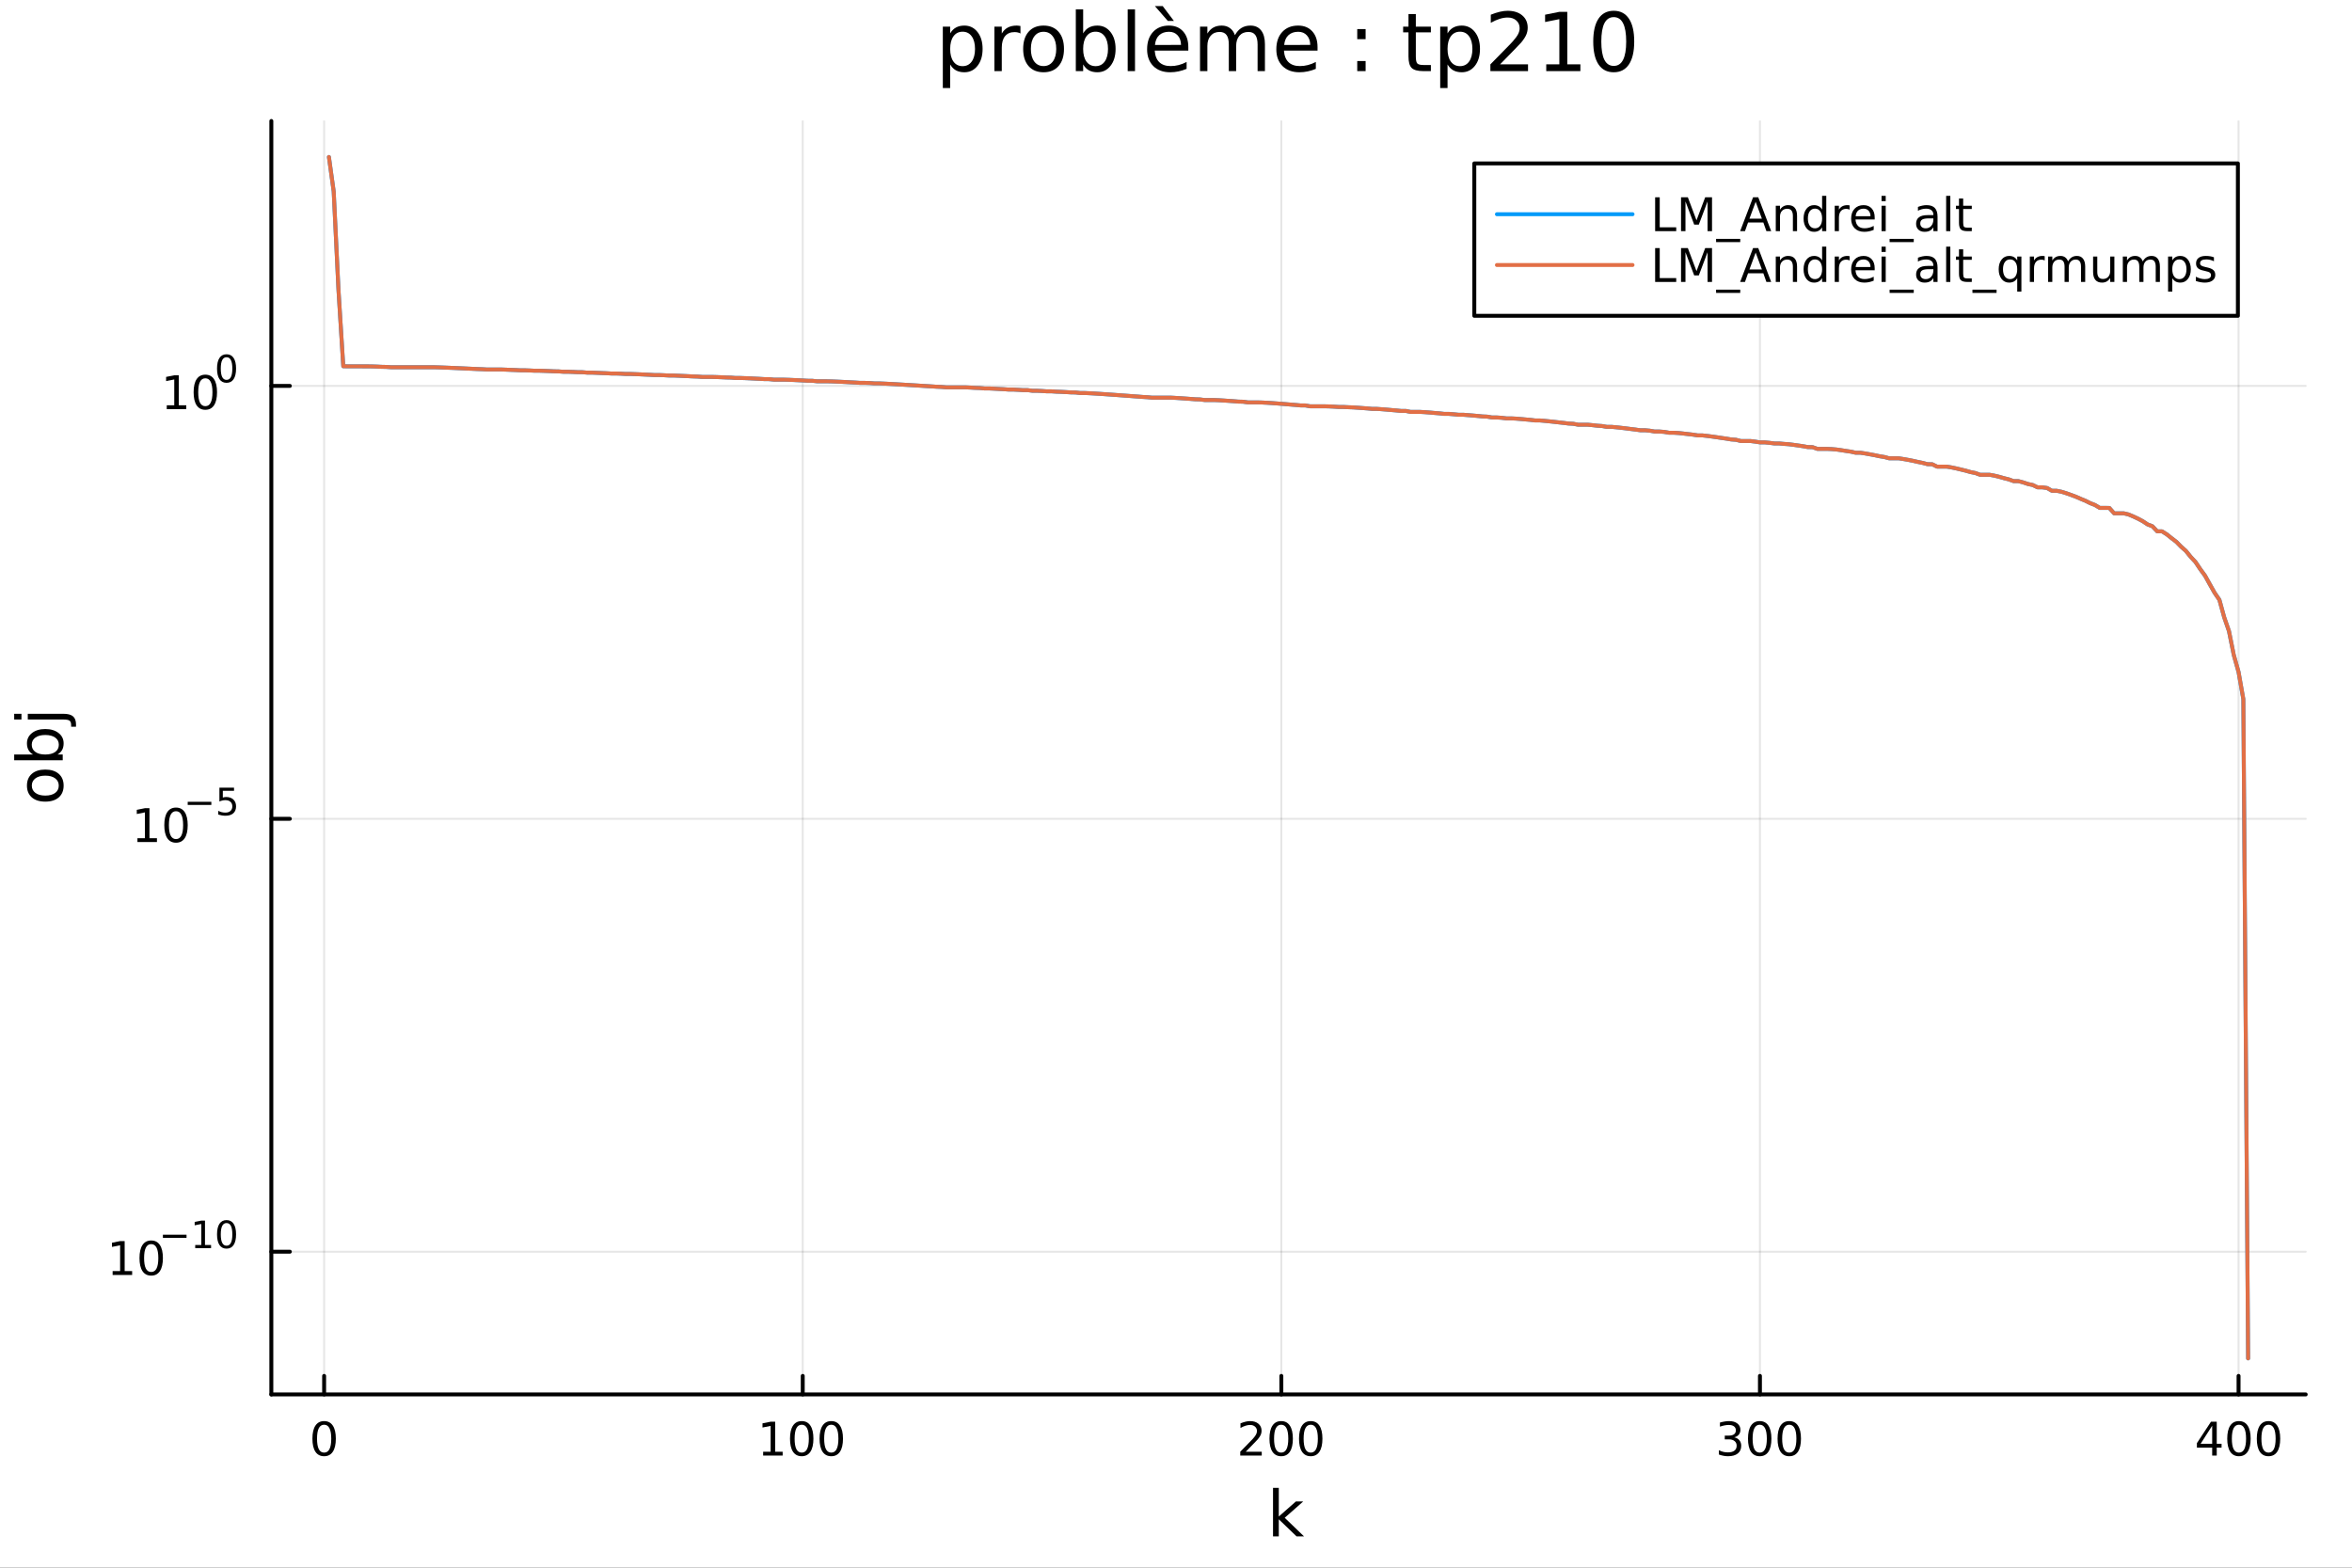 <?xml version="1.0" encoding="utf-8"?>
<svg xmlns="http://www.w3.org/2000/svg" xmlns:xlink="http://www.w3.org/1999/xlink" width="600" height="400" viewBox="0 0 2400 1600">
<rect x="0" y="0" width="2400" height="1600" fill="#333333" stroke="none"/>
<defs>
  <clipPath id="clip010">
    <rect x="0" y="0" width="2400" height="1600"/>
  </clipPath>
</defs>
<path clip-path="url(#clip010)" d="M0 1600 L2400 1600 L2400 0 L0 0  Z" fill="#ffffff" fill-rule="evenodd" fill-opacity="1"/>
<defs>
  <clipPath id="clip011">
    <rect x="480" y="0" width="1681" height="1600"/>
  </clipPath>
</defs>
<path clip-path="url(#clip010)" d="M276.876 1423.18 L2352.76 1423.18 L2352.76 123.472 L276.876 123.472  Z" fill="#ffffff" fill-rule="evenodd" fill-opacity="1"/>
<defs>
  <clipPath id="clip012">
    <rect x="276" y="123" width="2077" height="1301"/>
  </clipPath>
</defs>
<polyline clip-path="url(#clip012)" style="stroke:#000000; stroke-linecap:round; stroke-linejoin:round; stroke-width:2; stroke-opacity:0.1; fill:none" points="330.743,1423.18 330.743,123.472 "/>
<polyline clip-path="url(#clip012)" style="stroke:#000000; stroke-linecap:round; stroke-linejoin:round; stroke-width:2; stroke-opacity:0.1; fill:none" points="819.117,1423.18 819.117,123.472 "/>
<polyline clip-path="url(#clip012)" style="stroke:#000000; stroke-linecap:round; stroke-linejoin:round; stroke-width:2; stroke-opacity:0.1; fill:none" points="1307.49,1423.18 1307.49,123.472 "/>
<polyline clip-path="url(#clip012)" style="stroke:#000000; stroke-linecap:round; stroke-linejoin:round; stroke-width:2; stroke-opacity:0.1; fill:none" points="1795.86,1423.18 1795.86,123.472 "/>
<polyline clip-path="url(#clip012)" style="stroke:#000000; stroke-linecap:round; stroke-linejoin:round; stroke-width:2; stroke-opacity:0.1; fill:none" points="2284.24,1423.18 2284.24,123.472 "/>
<polyline clip-path="url(#clip010)" style="stroke:#000000; stroke-linecap:round; stroke-linejoin:round; stroke-width:4; stroke-opacity:1; fill:none" points="276.876,1423.18 2352.76,1423.18 "/>
<polyline clip-path="url(#clip010)" style="stroke:#000000; stroke-linecap:round; stroke-linejoin:round; stroke-width:4; stroke-opacity:1; fill:none" points="330.743,1423.18 330.743,1404.28 "/>
<polyline clip-path="url(#clip010)" style="stroke:#000000; stroke-linecap:round; stroke-linejoin:round; stroke-width:4; stroke-opacity:1; fill:none" points="819.117,1423.18 819.117,1404.28 "/>
<polyline clip-path="url(#clip010)" style="stroke:#000000; stroke-linecap:round; stroke-linejoin:round; stroke-width:4; stroke-opacity:1; fill:none" points="1307.49,1423.18 1307.49,1404.28 "/>
<polyline clip-path="url(#clip010)" style="stroke:#000000; stroke-linecap:round; stroke-linejoin:round; stroke-width:4; stroke-opacity:1; fill:none" points="1795.86,1423.18 1795.86,1404.28 "/>
<polyline clip-path="url(#clip010)" style="stroke:#000000; stroke-linecap:round; stroke-linejoin:round; stroke-width:4; stroke-opacity:1; fill:none" points="2284.24,1423.18 2284.24,1404.28 "/>
<path clip-path="url(#clip010)" d="M330.743 1454.1 Q327.132 1454.1 325.303 1457.66 Q323.498 1461.2 323.498 1468.33 Q323.498 1475.44 325.303 1479.01 Q327.132 1482.55 330.743 1482.55 Q334.377 1482.55 336.183 1479.01 Q338.012 1475.44 338.012 1468.33 Q338.012 1461.2 336.183 1457.66 Q334.377 1454.1 330.743 1454.1 M330.743 1450.39 Q336.553 1450.39 339.609 1455 Q342.687 1459.58 342.687 1468.33 Q342.687 1477.06 339.609 1481.67 Q336.553 1486.25 330.743 1486.25 Q324.933 1486.25 321.854 1481.67 Q318.799 1477.06 318.799 1468.33 Q318.799 1459.58 321.854 1455 Q324.933 1450.39 330.743 1450.39 Z" fill="#000000" fill-rule="nonzero" fill-opacity="1" /><path clip-path="url(#clip010)" d="M778.723 1481.64 L786.362 1481.64 L786.362 1455.28 L778.052 1456.95 L778.052 1452.69 L786.316 1451.02 L790.992 1451.02 L790.992 1481.64 L798.631 1481.64 L798.631 1485.58 L778.723 1485.58 L778.723 1481.64 Z" fill="#000000" fill-rule="nonzero" fill-opacity="1" /><path clip-path="url(#clip010)" d="M818.075 1454.1 Q814.464 1454.1 812.635 1457.66 Q810.83 1461.2 810.83 1468.33 Q810.83 1475.44 812.635 1479.01 Q814.464 1482.55 818.075 1482.55 Q821.709 1482.55 823.515 1479.01 Q825.343 1475.44 825.343 1468.33 Q825.343 1461.2 823.515 1457.66 Q821.709 1454.1 818.075 1454.1 M818.075 1450.39 Q823.885 1450.39 826.941 1455 Q830.019 1459.58 830.019 1468.33 Q830.019 1477.06 826.941 1481.67 Q823.885 1486.25 818.075 1486.25 Q812.265 1486.25 809.186 1481.67 Q806.131 1477.06 806.131 1468.33 Q806.131 1459.58 809.186 1455 Q812.265 1450.39 818.075 1450.39 Z" fill="#000000" fill-rule="nonzero" fill-opacity="1" /><path clip-path="url(#clip010)" d="M848.237 1454.1 Q844.626 1454.1 842.797 1457.66 Q840.991 1461.2 840.991 1468.33 Q840.991 1475.44 842.797 1479.01 Q844.626 1482.55 848.237 1482.55 Q851.871 1482.55 853.677 1479.01 Q855.505 1475.44 855.505 1468.33 Q855.505 1461.2 853.677 1457.66 Q851.871 1454.1 848.237 1454.1 M848.237 1450.39 Q854.047 1450.39 857.103 1455 Q860.181 1459.58 860.181 1468.33 Q860.181 1477.06 857.103 1481.67 Q854.047 1486.25 848.237 1486.25 Q842.427 1486.25 839.348 1481.67 Q836.292 1477.06 836.292 1468.33 Q836.292 1459.58 839.348 1455 Q842.427 1450.39 848.237 1450.39 Z" fill="#000000" fill-rule="nonzero" fill-opacity="1" /><path clip-path="url(#clip010)" d="M1271.18 1481.64 L1287.5 1481.64 L1287.5 1485.58 L1265.56 1485.58 L1265.56 1481.64 Q1268.22 1478.89 1272.8 1474.26 Q1277.41 1469.61 1278.59 1468.27 Q1280.84 1465.74 1281.71 1464.01 Q1282.62 1462.25 1282.62 1460.56 Q1282.62 1457.8 1280.67 1456.07 Q1278.75 1454.33 1275.65 1454.33 Q1273.45 1454.33 1271 1455.09 Q1268.57 1455.86 1265.79 1457.41 L1265.79 1452.69 Q1268.61 1451.55 1271.07 1450.97 Q1273.52 1450.39 1275.56 1450.39 Q1280.93 1450.39 1284.12 1453.08 Q1287.32 1455.77 1287.32 1460.26 Q1287.32 1462.39 1286.51 1464.31 Q1285.72 1466.2 1283.61 1468.8 Q1283.03 1469.47 1279.93 1472.69 Q1276.83 1475.88 1271.18 1481.64 Z" fill="#000000" fill-rule="nonzero" fill-opacity="1" /><path clip-path="url(#clip010)" d="M1307.32 1454.1 Q1303.71 1454.1 1301.88 1457.66 Q1300.07 1461.2 1300.07 1468.33 Q1300.07 1475.44 1301.88 1479.01 Q1303.71 1482.55 1307.32 1482.55 Q1310.95 1482.55 1312.76 1479.01 Q1314.58 1475.44 1314.58 1468.33 Q1314.58 1461.2 1312.76 1457.66 Q1310.95 1454.1 1307.32 1454.1 M1307.32 1450.39 Q1313.13 1450.39 1316.18 1455 Q1319.26 1459.58 1319.26 1468.33 Q1319.26 1477.06 1316.18 1481.67 Q1313.13 1486.25 1307.32 1486.25 Q1301.51 1486.25 1298.43 1481.67 Q1295.37 1477.06 1295.37 1468.33 Q1295.37 1459.58 1298.43 1455 Q1301.51 1450.39 1307.32 1450.39 Z" fill="#000000" fill-rule="nonzero" fill-opacity="1" /><path clip-path="url(#clip010)" d="M1337.48 1454.1 Q1333.87 1454.1 1332.04 1457.66 Q1330.23 1461.2 1330.23 1468.33 Q1330.23 1475.44 1332.04 1479.01 Q1333.87 1482.55 1337.48 1482.55 Q1341.11 1482.55 1342.92 1479.01 Q1344.75 1475.44 1344.75 1468.33 Q1344.75 1461.2 1342.92 1457.66 Q1341.11 1454.1 1337.48 1454.1 M1337.48 1450.39 Q1343.29 1450.39 1346.34 1455 Q1349.42 1459.58 1349.42 1468.33 Q1349.42 1477.06 1346.34 1481.67 Q1343.29 1486.25 1337.48 1486.25 Q1331.67 1486.25 1328.59 1481.67 Q1325.53 1477.06 1325.53 1468.33 Q1325.53 1459.58 1328.59 1455 Q1331.67 1450.39 1337.48 1450.39 Z" fill="#000000" fill-rule="nonzero" fill-opacity="1" /><path clip-path="url(#clip010)" d="M1769.63 1466.95 Q1772.98 1467.66 1774.86 1469.93 Q1776.75 1472.2 1776.75 1475.53 Q1776.75 1480.65 1773.24 1483.45 Q1769.72 1486.25 1763.24 1486.25 Q1761.06 1486.25 1758.75 1485.81 Q1756.45 1485.39 1754 1484.54 L1754 1480.02 Q1755.94 1481.16 1758.26 1481.74 Q1760.57 1482.32 1763.1 1482.32 Q1767.5 1482.32 1769.79 1480.58 Q1772.1 1478.84 1772.1 1475.53 Q1772.1 1472.48 1769.95 1470.77 Q1767.82 1469.03 1764 1469.03 L1759.97 1469.03 L1759.97 1465.19 L1764.19 1465.19 Q1767.63 1465.19 1769.46 1463.82 Q1771.29 1462.43 1771.29 1459.84 Q1771.29 1457.18 1769.39 1455.77 Q1767.52 1454.33 1764 1454.33 Q1762.08 1454.33 1759.88 1454.75 Q1757.68 1455.16 1755.04 1456.04 L1755.04 1451.88 Q1757.7 1451.14 1760.02 1450.77 Q1762.36 1450.39 1764.42 1450.39 Q1769.74 1450.39 1772.84 1452.83 Q1775.94 1455.23 1775.94 1459.35 Q1775.94 1462.22 1774.3 1464.21 Q1772.66 1466.18 1769.63 1466.95 Z" fill="#000000" fill-rule="nonzero" fill-opacity="1" /><path clip-path="url(#clip010)" d="M1795.62 1454.1 Q1792.01 1454.1 1790.18 1457.66 Q1788.38 1461.2 1788.38 1468.33 Q1788.38 1475.44 1790.18 1479.01 Q1792.01 1482.55 1795.62 1482.55 Q1799.25 1482.55 1801.06 1479.01 Q1802.89 1475.44 1802.89 1468.33 Q1802.89 1461.2 1801.06 1457.66 Q1799.25 1454.1 1795.62 1454.1 M1795.62 1450.39 Q1801.43 1450.39 1804.49 1455 Q1807.56 1459.58 1807.56 1468.33 Q1807.56 1477.06 1804.49 1481.67 Q1801.43 1486.25 1795.62 1486.25 Q1789.81 1486.25 1786.73 1481.67 Q1783.68 1477.06 1783.68 1468.33 Q1783.68 1459.58 1786.73 1455 Q1789.81 1450.39 1795.62 1450.39 Z" fill="#000000" fill-rule="nonzero" fill-opacity="1" /><path clip-path="url(#clip010)" d="M1825.78 1454.1 Q1822.17 1454.1 1820.34 1457.66 Q1818.54 1461.2 1818.54 1468.33 Q1818.54 1475.44 1820.34 1479.01 Q1822.17 1482.55 1825.78 1482.55 Q1829.42 1482.55 1831.22 1479.01 Q1833.05 1475.44 1833.05 1468.33 Q1833.05 1461.2 1831.22 1457.66 Q1829.42 1454.1 1825.78 1454.1 M1825.78 1450.39 Q1831.59 1450.39 1834.65 1455 Q1837.73 1459.58 1837.73 1468.33 Q1837.73 1477.06 1834.65 1481.67 Q1831.59 1486.25 1825.78 1486.25 Q1819.97 1486.25 1816.89 1481.67 Q1813.84 1477.06 1813.84 1468.33 Q1813.84 1459.58 1816.89 1455 Q1819.97 1450.39 1825.78 1450.39 Z" fill="#000000" fill-rule="nonzero" fill-opacity="1" /><path clip-path="url(#clip010)" d="M2257.33 1455.09 L2245.52 1473.54 L2257.33 1473.54 L2257.33 1455.09 M2256.1 1451.02 L2261.98 1451.02 L2261.98 1473.54 L2266.91 1473.54 L2266.91 1477.43 L2261.98 1477.43 L2261.98 1485.58 L2257.33 1485.58 L2257.33 1477.43 L2241.73 1477.43 L2241.73 1472.92 L2256.1 1451.02 Z" fill="#000000" fill-rule="nonzero" fill-opacity="1" /><path clip-path="url(#clip010)" d="M2284.64 1454.1 Q2281.03 1454.1 2279.2 1457.66 Q2277.4 1461.2 2277.4 1468.33 Q2277.4 1475.44 2279.2 1479.01 Q2281.03 1482.55 2284.64 1482.55 Q2288.28 1482.55 2290.08 1479.01 Q2291.91 1475.44 2291.91 1468.33 Q2291.91 1461.2 2290.08 1457.66 Q2288.28 1454.1 2284.64 1454.1 M2284.64 1450.39 Q2290.45 1450.39 2293.51 1455 Q2296.59 1459.58 2296.59 1468.33 Q2296.59 1477.06 2293.51 1481.67 Q2290.45 1486.25 2284.64 1486.25 Q2278.83 1486.25 2275.75 1481.67 Q2272.7 1477.06 2272.7 1468.33 Q2272.7 1459.58 2275.75 1455 Q2278.83 1450.39 2284.64 1450.39 Z" fill="#000000" fill-rule="nonzero" fill-opacity="1" /><path clip-path="url(#clip010)" d="M2314.8 1454.1 Q2311.19 1454.1 2309.36 1457.66 Q2307.56 1461.2 2307.56 1468.33 Q2307.56 1475.44 2309.36 1479.01 Q2311.19 1482.55 2314.8 1482.55 Q2318.44 1482.55 2320.24 1479.01 Q2322.07 1475.44 2322.07 1468.33 Q2322.07 1461.2 2320.24 1457.66 Q2318.44 1454.1 2314.8 1454.1 M2314.8 1450.39 Q2320.61 1450.39 2323.67 1455 Q2326.75 1459.58 2326.75 1468.33 Q2326.75 1477.06 2323.67 1481.67 Q2320.61 1486.25 2314.8 1486.25 Q2308.99 1486.25 2305.92 1481.67 Q2302.86 1477.06 2302.86 1468.33 Q2302.86 1459.58 2305.92 1455 Q2308.99 1450.39 2314.8 1450.39 Z" fill="#000000" fill-rule="nonzero" fill-opacity="1" /><path clip-path="url(#clip010)" d="M1299 1518.52 L1304.89 1518.52 L1304.89 1547.77 L1322.36 1532.4 L1329.84 1532.4 L1310.93 1549.07 L1330.63 1568.04 L1323 1568.04 L1304.89 1550.63 L1304.89 1568.04 L1299 1568.04 L1299 1518.52 Z" fill="#000000" fill-rule="nonzero" fill-opacity="1" /><polyline clip-path="url(#clip012)" style="stroke:#000000; stroke-linecap:round; stroke-linejoin:round; stroke-width:2; stroke-opacity:0.1; fill:none" points="276.876,1277.52 2352.76,1277.52 "/>
<polyline clip-path="url(#clip012)" style="stroke:#000000; stroke-linecap:round; stroke-linejoin:round; stroke-width:2; stroke-opacity:0.1; fill:none" points="276.876,835.685 2352.76,835.685 "/>
<polyline clip-path="url(#clip012)" style="stroke:#000000; stroke-linecap:round; stroke-linejoin:round; stroke-width:2; stroke-opacity:0.1; fill:none" points="276.876,393.85 2352.76,393.85 "/>
<polyline clip-path="url(#clip010)" style="stroke:#000000; stroke-linecap:round; stroke-linejoin:round; stroke-width:4; stroke-opacity:1; fill:none" points="276.876,1423.18 276.876,123.472 "/>
<polyline clip-path="url(#clip010)" style="stroke:#000000; stroke-linecap:round; stroke-linejoin:round; stroke-width:4; stroke-opacity:1; fill:none" points="276.876,1277.52 295.773,1277.52 "/>
<polyline clip-path="url(#clip010)" style="stroke:#000000; stroke-linecap:round; stroke-linejoin:round; stroke-width:4; stroke-opacity:1; fill:none" points="276.876,835.685 295.773,835.685 "/>
<polyline clip-path="url(#clip010)" style="stroke:#000000; stroke-linecap:round; stroke-linejoin:round; stroke-width:4; stroke-opacity:1; fill:none" points="276.876,393.85 295.773,393.85 "/>
<path clip-path="url(#clip010)" d="M114.931 1297.31 L122.57 1297.31 L122.57 1270.95 L114.26 1272.61 L114.26 1268.35 L122.524 1266.69 L127.2 1266.69 L127.2 1297.31 L134.839 1297.31 L134.839 1301.25 L114.931 1301.25 L114.931 1297.31 Z" fill="#000000" fill-rule="nonzero" fill-opacity="1" /><path clip-path="url(#clip010)" d="M154.283 1269.77 Q150.672 1269.77 148.843 1273.33 Q147.038 1276.87 147.038 1284 Q147.038 1291.11 148.843 1294.67 Q150.672 1298.21 154.283 1298.21 Q157.917 1298.21 159.723 1294.67 Q161.552 1291.11 161.552 1284 Q161.552 1276.87 159.723 1273.33 Q157.917 1269.77 154.283 1269.77 M154.283 1266.06 Q160.093 1266.06 163.149 1270.67 Q166.227 1275.25 166.227 1284 Q166.227 1292.73 163.149 1297.33 Q160.093 1301.92 154.283 1301.92 Q148.473 1301.92 145.394 1297.33 Q142.339 1292.73 142.339 1284 Q142.339 1275.25 145.394 1270.67 Q148.473 1266.06 154.283 1266.06 Z" fill="#000000" fill-rule="nonzero" fill-opacity="1" /><path clip-path="url(#clip010)" d="M166.227 1260.16 L190.339 1260.16 L190.339 1263.36 L166.227 1263.36 L166.227 1260.16 Z" fill="#000000" fill-rule="nonzero" fill-opacity="1" /><path clip-path="url(#clip010)" d="M199.197 1270.64 L205.404 1270.64 L205.404 1249.22 L198.652 1250.57 L198.652 1247.11 L205.366 1245.76 L209.166 1245.76 L209.166 1270.64 L215.372 1270.64 L215.372 1273.84 L199.197 1273.84 L199.197 1270.64 Z" fill="#000000" fill-rule="nonzero" fill-opacity="1" /><path clip-path="url(#clip010)" d="M231.171 1248.26 Q228.237 1248.26 226.751 1251.15 Q225.284 1254.03 225.284 1259.82 Q225.284 1265.6 226.751 1268.5 Q228.237 1271.37 231.171 1271.37 Q234.124 1271.37 235.591 1268.5 Q237.076 1265.6 237.076 1259.82 Q237.076 1254.03 235.591 1251.15 Q234.124 1248.26 231.171 1248.26 M231.171 1245.25 Q235.891 1245.25 238.374 1248.99 Q240.876 1252.72 240.876 1259.82 Q240.876 1266.92 238.374 1270.66 Q235.891 1274.38 231.171 1274.38 Q226.45 1274.38 223.949 1270.66 Q221.466 1266.92 221.466 1259.82 Q221.466 1252.72 223.949 1248.99 Q226.45 1245.25 231.171 1245.25 Z" fill="#000000" fill-rule="nonzero" fill-opacity="1" /><path clip-path="url(#clip010)" d="M140.247 855.477 L147.886 855.477 L147.886 829.112 L139.575 830.778 L139.575 826.519 L147.839 824.853 L152.515 824.853 L152.515 855.477 L160.154 855.477 L160.154 859.413 L140.247 859.413 L140.247 855.477 Z" fill="#000000" fill-rule="nonzero" fill-opacity="1" /><path clip-path="url(#clip010)" d="M179.598 827.931 Q175.987 827.931 174.159 831.496 Q172.353 835.038 172.353 842.167 Q172.353 849.274 174.159 852.838 Q175.987 856.38 179.598 856.38 Q183.233 856.38 185.038 852.838 Q186.867 849.274 186.867 842.167 Q186.867 835.038 185.038 831.496 Q183.233 827.931 179.598 827.931 M179.598 824.228 Q185.409 824.228 188.464 828.834 Q191.543 833.417 191.543 842.167 Q191.543 850.894 188.464 855.501 Q185.409 860.084 179.598 860.084 Q173.788 860.084 170.71 855.501 Q167.654 850.894 167.654 842.167 Q167.654 833.417 170.71 828.834 Q173.788 824.228 179.598 824.228 Z" fill="#000000" fill-rule="nonzero" fill-opacity="1" /><path clip-path="url(#clip010)" d="M191.543 818.329 L215.654 818.329 L215.654 821.526 L191.543 821.526 L191.543 818.329 Z" fill="#000000" fill-rule="nonzero" fill-opacity="1" /><path clip-path="url(#clip010)" d="M223.892 803.922 L238.807 803.922 L238.807 807.119 L227.372 807.119 L227.372 814.003 Q228.199 813.721 229.027 813.589 Q229.854 813.439 230.682 813.439 Q235.384 813.439 238.13 816.016 Q240.876 818.592 240.876 822.993 Q240.876 827.526 238.054 830.046 Q235.233 832.548 230.099 832.548 Q228.331 832.548 226.488 832.247 Q224.663 831.946 222.707 831.344 L222.707 827.526 Q224.4 828.447 226.205 828.899 Q228.011 829.35 230.023 829.35 Q233.277 829.35 235.177 827.639 Q237.076 825.927 237.076 822.993 Q237.076 820.059 235.177 818.348 Q233.277 816.636 230.023 816.636 Q228.5 816.636 226.977 816.975 Q225.472 817.313 223.892 818.028 L223.892 803.922 Z" fill="#000000" fill-rule="nonzero" fill-opacity="1" /><path clip-path="url(#clip010)" d="M170.17 413.643 L177.809 413.643 L177.809 387.277 L169.499 388.944 L169.499 384.685 L177.762 383.018 L182.438 383.018 L182.438 413.643 L190.077 413.643 L190.077 417.578 L170.17 417.578 L170.17 413.643 Z" fill="#000000" fill-rule="nonzero" fill-opacity="1" /><path clip-path="url(#clip010)" d="M209.522 386.097 Q205.91 386.097 204.082 389.662 Q202.276 393.203 202.276 400.333 Q202.276 407.439 204.082 411.004 Q205.91 414.546 209.522 414.546 Q213.156 414.546 214.961 411.004 Q216.79 407.439 216.79 400.333 Q216.79 393.203 214.961 389.662 Q213.156 386.097 209.522 386.097 M209.522 382.393 Q215.332 382.393 218.387 387 Q221.466 391.583 221.466 400.333 Q221.466 409.06 218.387 413.666 Q215.332 418.249 209.522 418.249 Q203.711 418.249 200.633 413.666 Q197.577 409.06 197.577 400.333 Q197.577 391.583 200.633 387 Q203.711 382.393 209.522 382.393 Z" fill="#000000" fill-rule="nonzero" fill-opacity="1" /><path clip-path="url(#clip010)" d="M231.171 364.589 Q228.237 364.589 226.751 367.486 Q225.284 370.363 225.284 376.156 Q225.284 381.93 226.751 384.826 Q228.237 387.704 231.171 387.704 Q234.124 387.704 235.591 384.826 Q237.076 381.93 237.076 376.156 Q237.076 370.363 235.591 367.486 Q234.124 364.589 231.171 364.589 M231.171 361.58 Q235.891 361.58 238.374 365.323 Q240.876 369.047 240.876 376.156 Q240.876 383.246 238.374 386.989 Q235.891 390.713 231.171 390.713 Q226.45 390.713 223.949 386.989 Q221.466 383.246 221.466 376.156 Q221.466 369.047 223.949 365.323 Q226.45 361.58 231.171 361.58 Z" fill="#000000" fill-rule="nonzero" fill-opacity="1" /><path clip-path="url(#clip010)" d="M32.462 801.797 Q32.462 806.507 36.154 809.244 Q39.815 811.982 46.212 811.982 Q52.609 811.982 56.302 809.276 Q59.962 806.539 59.962 801.797 Q59.962 797.118 56.27 794.381 Q52.578 791.643 46.212 791.643 Q39.878 791.643 36.186 794.381 Q32.462 797.118 32.462 801.797 M27.497 801.797 Q27.497 794.158 32.462 789.797 Q37.427 785.437 46.212 785.437 Q54.965 785.437 59.962 789.797 Q64.927 794.158 64.927 801.797 Q64.927 809.467 59.962 813.828 Q54.965 818.156 46.212 818.156 Q37.427 818.156 32.462 813.828 Q27.497 809.467 27.497 801.797 Z" fill="#000000" fill-rule="nonzero" fill-opacity="1" /><path clip-path="url(#clip010)" d="M46.212 750.139 Q39.751 750.139 36.09 752.812 Q32.398 755.454 32.398 760.101 Q32.398 764.748 36.09 767.422 Q39.751 770.064 46.212 770.064 Q52.673 770.064 56.365 767.422 Q60.026 764.748 60.026 760.101 Q60.026 755.454 56.365 752.812 Q52.673 750.139 46.212 750.139 M33.767 770.064 Q30.584 768.218 29.056 765.417 Q27.497 762.584 27.497 758.669 Q27.497 752.176 32.653 748.134 Q37.809 744.06 46.212 744.06 Q54.615 744.06 59.771 748.134 Q64.927 752.176 64.927 758.669 Q64.927 762.584 63.399 765.417 Q61.84 768.218 58.657 770.064 L64.004 770.064 L64.004 775.952 L14.479 775.952 L14.479 770.064 L33.767 770.064 Z" fill="#000000" fill-rule="nonzero" fill-opacity="1" /><path clip-path="url(#clip010)" d="M28.356 734.352 L28.356 728.495 L64.641 728.495 Q71.452 728.495 74.508 731.105 Q77.563 733.684 77.563 739.445 L77.563 741.673 L72.598 741.673 L72.598 740.113 Q72.598 736.771 71.038 735.561 Q69.51 734.352 64.641 734.352 L28.356 734.352 M14.479 734.352 L14.479 728.495 L21.895 728.495 L21.895 734.352 L14.479 734.352 Z" fill="#000000" fill-rule="nonzero" fill-opacity="1" /><path clip-path="url(#clip010)" d="M969.557 65.77 L969.557 89.833 L962.063 89.833 L962.063 27.206 L969.557 27.206 L969.557 34.092 Q971.907 30.041 975.471 28.097 Q979.077 26.112 984.059 26.112 Q992.323 26.112 997.468 32.675 Q1002.65 39.237 1002.65 49.931 Q1002.65 60.626 997.468 67.188 Q992.323 73.751 984.059 73.751 Q979.077 73.751 975.471 71.806 Q971.907 69.821 969.557 65.77 M994.916 49.931 Q994.916 41.708 991.513 37.05 Q988.151 32.35 982.236 32.35 Q976.322 32.35 972.919 37.05 Q969.557 41.708 969.557 49.931 Q969.557 58.155 972.919 62.854 Q976.322 67.512 982.236 67.512 Q988.151 67.512 991.513 62.854 Q994.916 58.155 994.916 49.931 Z" fill="#000000" fill-rule="nonzero" fill-opacity="1" /><path clip-path="url(#clip010)" d="M1041.3 34.173 Q1040.04 33.444 1038.54 33.12 Q1037.09 32.756 1035.3 32.756 Q1028.98 32.756 1025.58 36.888 Q1022.22 40.979 1022.22 48.676 L1022.22 72.576 L1014.72 72.576 L1014.72 27.206 L1022.22 27.206 L1022.22 34.254 Q1024.57 30.122 1028.34 28.138 Q1032.1 26.112 1037.49 26.112 Q1038.26 26.112 1039.19 26.234 Q1040.12 26.315 1041.26 26.517 L1041.3 34.173 Z" fill="#000000" fill-rule="nonzero" fill-opacity="1" /><path clip-path="url(#clip010)" d="M1064.87 32.431 Q1058.88 32.431 1055.4 37.131 Q1051.91 41.789 1051.91 49.931 Q1051.91 58.074 1055.36 62.773 Q1058.84 67.431 1064.87 67.431 Q1070.83 67.431 1074.31 62.732 Q1077.8 58.033 1077.8 49.931 Q1077.8 41.87 1074.31 37.171 Q1070.83 32.431 1064.87 32.431 M1064.87 26.112 Q1074.6 26.112 1080.15 32.431 Q1085.7 38.751 1085.7 49.931 Q1085.7 61.071 1080.15 67.431 Q1074.6 73.751 1064.87 73.751 Q1055.11 73.751 1049.56 67.431 Q1044.05 61.071 1044.05 49.931 Q1044.05 38.751 1049.56 32.431 Q1055.11 26.112 1064.87 26.112 Z" fill="#000000" fill-rule="nonzero" fill-opacity="1" /><path clip-path="url(#clip010)" d="M1130.62 49.931 Q1130.62 41.708 1127.22 37.05 Q1123.86 32.35 1117.94 32.35 Q1112.03 32.35 1108.62 37.05 Q1105.26 41.708 1105.26 49.931 Q1105.26 58.155 1108.62 62.854 Q1112.03 67.512 1117.94 67.512 Q1123.86 67.512 1127.22 62.854 Q1130.62 58.155 1130.62 49.931 M1105.26 34.092 Q1107.61 30.041 1111.18 28.097 Q1114.78 26.112 1119.76 26.112 Q1128.03 26.112 1133.17 32.675 Q1138.36 39.237 1138.36 49.931 Q1138.36 60.626 1133.17 67.188 Q1128.03 73.751 1119.76 73.751 Q1114.78 73.751 1111.18 71.806 Q1107.61 69.821 1105.26 65.77 L1105.26 72.576 L1097.77 72.576 L1097.77 9.544 L1105.26 9.544 L1105.26 34.092 Z" fill="#000000" fill-rule="nonzero" fill-opacity="1" /><path clip-path="url(#clip010)" d="M1150.71 9.544 L1158.17 9.544 L1158.17 72.576 L1150.71 72.576 L1150.71 9.544 Z" fill="#000000" fill-rule="nonzero" fill-opacity="1" /><path clip-path="url(#clip010)" d="M1212.57 48.028 L1212.57 51.673 L1178.3 51.673 Q1178.79 59.37 1182.92 63.421 Q1187.09 67.431 1194.5 67.431 Q1198.8 67.431 1202.81 66.378 Q1206.86 65.325 1210.83 63.218 L1210.83 70.267 Q1206.82 71.968 1202.61 72.86 Q1198.39 73.751 1194.06 73.751 Q1183.2 73.751 1176.84 67.431 Q1170.52 61.112 1170.52 50.337 Q1170.52 39.197 1176.52 32.675 Q1182.55 26.112 1192.76 26.112 Q1201.92 26.112 1207.22 32.026 Q1212.57 37.9 1212.57 48.028 M1205.12 45.84 Q1205.04 39.723 1201.67 36.077 Q1198.35 32.431 1192.84 32.431 Q1186.6 32.431 1182.84 35.956 Q1179.11 39.48 1178.54 45.88 L1205.12 45.84 M1186.44 6.222 L1197.87 21.373 L1191.67 21.373 L1178.46 6.222 L1186.44 6.222 Z" fill="#000000" fill-rule="nonzero" fill-opacity="1" /><path clip-path="url(#clip010)" d="M1260.13 35.915 Q1262.92 30.892 1266.81 28.502 Q1270.7 26.112 1275.97 26.112 Q1283.06 26.112 1286.9 31.095 Q1290.75 36.037 1290.75 45.192 L1290.75 72.576 L1283.26 72.576 L1283.26 45.435 Q1283.26 38.913 1280.95 35.753 Q1278.64 32.594 1273.9 32.594 Q1268.11 32.594 1264.75 36.442 Q1261.38 40.29 1261.38 46.934 L1261.38 72.576 L1253.89 72.576 L1253.89 45.435 Q1253.89 38.873 1251.58 35.753 Q1249.27 32.594 1244.45 32.594 Q1238.74 32.594 1235.38 36.482 Q1232.02 40.331 1232.02 46.934 L1232.02 72.576 L1224.52 72.576 L1224.52 27.206 L1232.02 27.206 L1232.02 34.254 Q1234.57 30.082 1238.13 28.097 Q1241.7 26.112 1246.6 26.112 Q1251.54 26.112 1254.98 28.624 Q1258.47 31.135 1260.13 35.915 Z" fill="#000000" fill-rule="nonzero" fill-opacity="1" /><path clip-path="url(#clip010)" d="M1344.43 48.028 L1344.43 51.673 L1310.16 51.673 Q1310.64 59.37 1314.78 63.421 Q1318.95 67.431 1326.36 67.431 Q1330.65 67.431 1334.67 66.378 Q1338.72 65.325 1342.69 63.218 L1342.69 70.267 Q1338.68 71.968 1334.46 72.86 Q1330.25 73.751 1325.92 73.751 Q1315.06 73.751 1308.7 67.431 Q1302.38 61.112 1302.38 50.337 Q1302.38 39.197 1308.37 32.675 Q1314.41 26.112 1324.62 26.112 Q1333.77 26.112 1339.08 32.026 Q1344.43 37.9 1344.43 48.028 M1336.97 45.84 Q1336.89 39.723 1333.53 36.077 Q1330.21 32.431 1324.7 32.431 Q1318.46 32.431 1314.69 35.956 Q1310.97 39.48 1310.4 45.88 L1336.97 45.84 Z" fill="#000000" fill-rule="nonzero" fill-opacity="1" /><path clip-path="url(#clip010)" d="M1384.94 62.287 L1393.48 62.287 L1393.48 72.576 L1384.94 72.576 L1384.94 62.287 M1384.94 29.677 L1393.48 29.677 L1393.48 39.966 L1384.94 39.966 L1384.94 29.677 Z" fill="#000000" fill-rule="nonzero" fill-opacity="1" /><path clip-path="url(#clip010)" d="M1444.73 14.324 L1444.73 27.206 L1460.08 27.206 L1460.08 32.999 L1444.73 32.999 L1444.73 57.628 Q1444.73 63.178 1446.23 64.758 Q1447.77 66.338 1452.42 66.338 L1460.08 66.338 L1460.08 72.576 L1452.42 72.576 Q1443.8 72.576 1440.52 69.376 Q1437.23 66.135 1437.23 57.628 L1437.23 32.999 L1431.77 32.999 L1431.77 27.206 L1437.23 27.206 L1437.23 14.324 L1444.73 14.324 Z" fill="#000000" fill-rule="nonzero" fill-opacity="1" /><path clip-path="url(#clip010)" d="M1477.09 65.77 L1477.09 89.833 L1469.6 89.833 L1469.6 27.206 L1477.09 27.206 L1477.09 34.092 Q1479.44 30.041 1483.01 28.097 Q1486.61 26.112 1491.6 26.112 Q1499.86 26.112 1505.01 32.675 Q1510.19 39.237 1510.19 49.931 Q1510.19 60.626 1505.01 67.188 Q1499.86 73.751 1491.6 73.751 Q1486.61 73.751 1483.01 71.806 Q1479.44 69.821 1477.09 65.77 M1502.45 49.931 Q1502.45 41.708 1499.05 37.05 Q1495.69 32.35 1489.77 32.35 Q1483.86 32.35 1480.46 37.05 Q1477.09 41.708 1477.09 49.931 Q1477.09 58.155 1480.46 62.854 Q1483.86 67.512 1489.77 67.512 Q1495.69 67.512 1499.05 62.854 Q1502.45 58.155 1502.45 49.931 Z" fill="#000000" fill-rule="nonzero" fill-opacity="1" /><path clip-path="url(#clip010)" d="M1530.65 65.689 L1559.21 65.689 L1559.21 72.576 L1520.8 72.576 L1520.8 65.689 Q1525.46 60.869 1533.48 52.767 Q1541.54 44.625 1543.61 42.275 Q1547.54 37.86 1549.08 34.822 Q1550.66 31.743 1550.66 28.786 Q1550.66 23.965 1547.26 20.927 Q1543.89 17.889 1538.47 17.889 Q1534.62 17.889 1530.32 19.226 Q1526.07 20.562 1521.21 23.276 L1521.21 15.013 Q1526.15 13.028 1530.45 12.015 Q1534.74 11.002 1538.3 11.002 Q1547.7 11.002 1553.29 15.701 Q1558.88 20.4 1558.88 28.259 Q1558.88 31.986 1557.46 35.348 Q1556.09 38.67 1552.4 43.207 Q1551.39 44.382 1545.96 50.013 Q1540.53 55.603 1530.65 65.689 Z" fill="#000000" fill-rule="nonzero" fill-opacity="1" /><path clip-path="url(#clip010)" d="M1577.8 65.689 L1591.17 65.689 L1591.17 19.55 L1576.63 22.466 L1576.63 15.013 L1591.09 12.096 L1599.27 12.096 L1599.27 65.689 L1612.64 65.689 L1612.64 72.576 L1577.8 72.576 L1577.8 65.689 Z" fill="#000000" fill-rule="nonzero" fill-opacity="1" /><path clip-path="url(#clip010)" d="M1646.67 17.484 Q1640.35 17.484 1637.15 23.722 Q1633.99 29.92 1633.99 42.397 Q1633.99 54.833 1637.15 61.071 Q1640.35 67.269 1646.67 67.269 Q1653.03 67.269 1656.19 61.071 Q1659.39 54.833 1659.39 42.397 Q1659.39 29.92 1656.19 23.722 Q1653.03 17.484 1646.67 17.484 M1646.67 11.002 Q1656.83 11.002 1662.18 19.064 Q1667.57 27.084 1667.57 42.397 Q1667.57 57.669 1662.18 65.73 Q1656.83 73.751 1646.67 73.751 Q1636.5 73.751 1631.11 65.73 Q1625.76 57.669 1625.76 42.397 Q1625.76 27.084 1631.11 19.064 Q1636.5 11.002 1646.67 11.002 Z" fill="#000000" fill-rule="nonzero" fill-opacity="1" /><polyline clip-path="url(#clip012)" style="stroke:#009af9; stroke-linecap:round; stroke-linejoin:round; stroke-width:4; stroke-opacity:1; fill:none" points="335.627,160.256 340.511,195.408 345.394,295.964 350.278,373.782 355.162,373.9 360.046,373.9 364.929,373.901 369.813,373.904 374.697,373.917 379.58,373.975 384.464,374.132 389.348,374.374 394.232,374.479 399.115,374.818 403.999,374.818 408.883,374.818 413.767,374.818 418.65,374.818 423.534,374.818 428.418,374.818 433.302,374.818 438.185,374.818 443.069,374.818 447.953,374.956 452.836,375.125 457.72,375.318 462.604,375.526 467.488,375.742 472.371,375.961 477.255,376.188 482.139,376.405 487.023,376.645 491.906,376.814 496.79,377.105 501.674,377.105 506.558,377.105 511.441,377.105 516.325,377.284 521.209,377.494 526.093,377.686 530.976,377.942 535.86,377.942 540.744,378.127 545.627,378.369 550.511,378.369 555.395,378.534 560.279,378.723 565.162,378.957 570.046,379.048 574.93,379.43 579.814,379.43 584.697,379.61 589.581,379.846 594.465,379.889 599.349,380.331 604.232,380.331 609.116,380.515 614,380.739 618.883,380.925 623.767,381.213 628.651,381.213 633.535,381.381 638.418,381.669 643.302,381.669 648.186,381.845 653.07,382.053 657.953,382.288 662.837,382.505 667.721,382.78 672.605,382.78 677.488,382.973 682.372,383.256 687.256,383.256 692.139,383.456 697.023,383.685 701.907,383.914 706.791,384.181 711.674,384.326 716.558,384.701 721.442,384.701 726.326,384.701 731.209,384.832 736.093,385.033 740.977,385.263 745.861,385.379 750.744,385.769 755.628,385.769 760.512,385.943 765.396,386.157 770.279,386.402 775.163,386.637 780.047,386.924 784.93,386.965 789.814,387.483 794.698,387.483 799.582,387.483 804.465,387.618 809.349,387.823 814.233,388.06 819.117,388.296 824,388.586 828.884,388.622 833.768,389.158 838.652,389.158 843.535,389.158 848.419,389.263 853.303,389.451 858.186,389.672 863.07,389.918 867.954,390.194 872.838,390.439 877.721,390.758 882.605,390.758 887.489,390.92 892.373,391.31 897.256,391.31 902.14,391.514 907.024,391.755 911.908,392.021 916.791,392.302 921.675,392.591 926.559,392.885 931.443,393.182 936.326,393.484 941.21,393.783 946.094,394.092 950.977,394.384 955.861,394.71 960.745,394.918 965.629,395.333 970.512,395.333 975.396,395.333 980.28,395.333 985.164,395.333 990.047,395.574 994.931,395.863 999.815,396.015 1004.7,396.474 1009.58,396.474 1014.47,396.714 1019.35,396.99 1024.23,397.227 1029.12,397.6 1034,397.6 1038.88,397.851 1043.77,398.166 1048.65,398.183 1053.54,398.828 1058.42,398.828 1063.3,399.062 1068.19,399.405 1073.07,399.405 1077.95,399.745 1082.84,399.915 1087.72,400.174 1092.61,400.472 1097.49,400.557 1102.37,401.135 1107.26,401.135 1112.14,401.36 1117.02,401.633 1121.91,401.938 1126.79,402.265 1131.68,402.604 1136.56,402.952 1141.44,403.303 1146.33,403.66 1151.21,404.015 1156.09,404.381 1160.98,404.732 1165.86,405.116 1170.75,405.395 1175.63,405.857 1180.51,405.857 1185.4,405.857 1190.28,405.857 1195.16,405.857 1200.05,406.121 1204.93,406.43 1209.82,406.778 1214.7,407.117 1219.58,407.515 1224.47,407.661 1229.35,408.294 1234.23,408.294 1239.12,408.294 1244,408.496 1248.89,408.788 1253.77,409.123 1258.65,409.464 1263.54,409.871 1268.42,409.983 1273.3,410.683 1278.19,410.683 1283.07,410.683 1287.96,410.82 1292.84,411.071 1297.72,411.38 1302.61,411.734 1307.49,412.118 1312.37,412.512 1317.26,412.933 1322.14,413.318 1327.03,413.779 1331.91,413.786 1336.79,414.674 1341.68,414.674 1346.56,414.674 1351.44,414.674 1356.33,414.798 1361.21,415.032 1366.09,415.365 1370.98,415.365 1375.86,415.619 1380.75,415.805 1385.63,416.129 1390.51,416.488 1395.4,416.848 1400.28,417.322 1405.16,417.322 1410.05,417.665 1414.93,418.055 1419.82,418.491 1424.7,418.903 1429.58,419.402 1434.47,419.406 1439.35,420.386 1444.23,420.386 1449.12,420.386 1454,420.659 1458.89,421.034 1463.77,421.467 1468.65,421.856 1473.54,422.405 1478.42,422.405 1483.3,422.795 1488.19,423.293 1493.07,423.293 1497.96,423.673 1502.84,424.076 1507.72,424.507 1512.61,425.023 1517.49,425.219 1522.37,426.067 1527.26,426.067 1532.14,426.395 1537.03,427.002 1541.91,427.002 1546.79,427.242 1551.68,427.642 1556.56,428.084 1561.44,428.51 1566.33,429.109 1571.21,429.109 1576.1,429.535 1580.98,430.022 1585.86,430.543 1590.75,431.104 1595.63,431.639 1600.51,432.259 1605.4,432.511 1610.28,433.461 1615.17,433.461 1620.05,433.461 1624.93,433.921 1629.82,434.475 1634.7,434.806 1639.58,435.658 1644.47,435.658 1649.35,436.106 1654.24,436.635 1659.12,437.207 1664,437.835 1668.89,438.419 1673.77,439.127 1678.65,439.127 1683.54,439.572 1688.42,440.417 1693.31,440.417 1698.19,440.795 1703.07,441.65 1707.96,441.65 1712.84,441.958 1717.72,442.476 1722.61,443.048 1727.49,443.601 1732.38,444.379 1737.26,444.379 1742.14,444.935 1747.03,445.572 1751.91,446.253 1756.79,446.991 1761.68,447.695 1766.56,448.514 1771.44,448.861 1776.33,450.11 1781.21,450.11 1786.1,450.11 1790.98,450.718 1795.86,451.487 1800.75,451.487 1805.63,451.953 1810.51,452.593 1815.4,452.593 1820.28,453.033 1825.17,453.38 1830.05,453.991 1834.93,454.677 1839.82,455.399 1844.7,456.296 1849.58,456.379 1854.47,458.139 1859.35,458.139 1864.24,458.139 1869.12,458.358 1874,458.778 1878.89,459.482 1883.77,460.261 1888.65,460.962 1893.54,462.068 1898.42,462.068 1903.31,462.824 1908.19,463.701 1913.07,464.608 1917.96,465.658 1922.84,466.42 1927.72,467.751 1932.61,467.751 1937.49,467.751 1942.38,468.514 1947.26,469.376 1952.14,470.342 1957.03,471.446 1961.91,472.436 1966.79,473.732 1971.68,473.83 1976.56,476.248 1981.45,476.248 1986.33,476.248 1991.21,477.039 1996.1,478.054 2000.98,479.222 2005.86,480.401 2010.75,481.809 2015.63,482.762 2020.52,484.575 2025.4,484.575 2030.28,484.575 2035.17,485.472 2040.05,486.651 2044.93,488.048 2049.82,489.261 2054.7,491.042 2059.59,491.042 2064.47,492.347 2069.35,493.987 2074.24,495.014 2079.12,497.39 2084,497.39 2088.89,498.073 2093.77,500.891 2098.66,500.891 2103.54,501.897 2108.42,503.389 2113.31,505.132 2118.19,506.949 2123.07,509.084 2127.96,511.079 2132.84,513.525 2137.73,515.404 2142.61,518.366 2147.49,518.366 2152.38,518.387 2157.26,523.895 2162.14,523.895 2167.03,523.895 2171.91,525.044 2176.79,527.082 2181.68,529.375 2186.56,531.99 2191.45,535.237 2196.33,537.104 2201.21,542.268 2206.1,542.268 2210.98,545.351 2215.86,549.259 2220.75,552.985 2225.63,557.96 2230.52,562.294 2235.4,568.353 2240.28,573.566 2245.17,580.891 2250.05,587.566 2254.93,596.37 2259.82,605.055 2264.7,612.131 2269.59,630.053 2274.47,644.181 2279.35,668.511 2284.24,685.923 2289.12,713.679 2294,1386.4 "/>
<polyline clip-path="url(#clip012)" style="stroke:#e26f46; stroke-linecap:round; stroke-linejoin:round; stroke-width:4; stroke-opacity:1; fill:none" points="335.627,160.256 340.511,195.408 345.394,295.964 350.278,373.782 355.162,373.9 360.046,373.9 364.929,373.901 369.813,373.904 374.697,373.917 379.58,373.975 384.464,374.132 389.348,374.374 394.232,374.479 399.115,374.818 403.999,374.818 408.883,374.818 413.767,374.818 418.65,374.818 423.534,374.818 428.418,374.818 433.302,374.818 438.185,374.818 443.069,374.818 447.953,374.956 452.836,375.125 457.72,375.318 462.604,375.526 467.488,375.742 472.371,375.961 477.255,376.188 482.139,376.405 487.023,376.645 491.906,376.814 496.79,377.105 501.674,377.105 506.558,377.105 511.441,377.105 516.325,377.284 521.209,377.494 526.093,377.686 530.976,377.942 535.86,377.942 540.744,378.127 545.627,378.369 550.511,378.369 555.395,378.534 560.279,378.723 565.162,378.957 570.046,379.048 574.93,379.43 579.814,379.43 584.697,379.61 589.581,379.846 594.465,379.889 599.349,380.331 604.232,380.331 609.116,380.515 614,380.739 618.883,380.925 623.767,381.213 628.651,381.213 633.535,381.381 638.418,381.669 643.302,381.669 648.186,381.845 653.07,382.053 657.953,382.288 662.837,382.505 667.721,382.78 672.605,382.78 677.488,382.973 682.372,383.256 687.256,383.256 692.139,383.456 697.023,383.685 701.907,383.914 706.791,384.181 711.674,384.326 716.558,384.701 721.442,384.701 726.326,384.701 731.209,384.832 736.093,385.033 740.977,385.263 745.861,385.379 750.744,385.769 755.628,385.769 760.512,385.943 765.396,386.157 770.279,386.402 775.163,386.637 780.047,386.924 784.93,386.965 789.814,387.483 794.698,387.483 799.582,387.483 804.465,387.618 809.349,387.823 814.233,388.06 819.117,388.296 824,388.586 828.884,388.622 833.768,389.158 838.652,389.158 843.535,389.158 848.419,389.263 853.303,389.451 858.186,389.672 863.07,389.918 867.954,390.194 872.838,390.439 877.721,390.758 882.605,390.758 887.489,390.92 892.373,391.31 897.256,391.31 902.14,391.514 907.024,391.755 911.908,392.021 916.791,392.302 921.675,392.591 926.559,392.885 931.443,393.182 936.326,393.484 941.21,393.783 946.094,394.092 950.977,394.384 955.861,394.71 960.745,394.918 965.629,395.333 970.512,395.333 975.396,395.333 980.28,395.333 985.164,395.333 990.047,395.574 994.931,395.863 999.815,396.015 1004.7,396.474 1009.58,396.474 1014.47,396.714 1019.35,396.99 1024.23,397.227 1029.12,397.6 1034,397.6 1038.88,397.851 1043.77,398.166 1048.65,398.183 1053.54,398.828 1058.42,398.828 1063.3,399.062 1068.19,399.405 1073.07,399.405 1077.95,399.745 1082.84,399.915 1087.72,400.174 1092.61,400.472 1097.49,400.557 1102.37,401.135 1107.26,401.135 1112.14,401.36 1117.02,401.633 1121.91,401.938 1126.79,402.265 1131.68,402.604 1136.56,402.952 1141.44,403.303 1146.33,403.66 1151.21,404.015 1156.09,404.381 1160.98,404.732 1165.86,405.116 1170.75,405.395 1175.63,405.857 1180.51,405.857 1185.4,405.857 1190.28,405.857 1195.16,405.857 1200.05,406.121 1204.93,406.43 1209.82,406.778 1214.7,407.117 1219.58,407.515 1224.47,407.661 1229.35,408.294 1234.23,408.294 1239.12,408.294 1244,408.496 1248.89,408.788 1253.77,409.123 1258.65,409.464 1263.54,409.871 1268.42,409.982 1273.3,410.683 1278.19,410.683 1283.07,410.683 1287.96,410.82 1292.84,411.071 1297.72,411.38 1302.61,411.734 1307.49,412.118 1312.37,412.512 1317.26,412.933 1322.14,413.318 1327.03,413.779 1331.91,413.786 1336.79,414.674 1341.68,414.674 1346.56,414.674 1351.44,414.674 1356.33,414.798 1361.21,415.032 1366.09,415.365 1370.98,415.365 1375.86,415.619 1380.75,415.805 1385.63,416.129 1390.51,416.488 1395.4,416.848 1400.28,417.322 1405.16,417.322 1410.05,417.665 1414.93,418.055 1419.82,418.491 1424.7,418.903 1429.58,419.402 1434.47,419.406 1439.35,420.386 1444.23,420.386 1449.12,420.386 1454,420.659 1458.89,421.034 1463.77,421.467 1468.65,421.856 1473.54,422.405 1478.42,422.405 1483.3,422.795 1488.19,423.293 1493.07,423.293 1497.96,423.673 1502.84,424.076 1507.72,424.507 1512.61,425.023 1517.49,425.219 1522.37,426.067 1527.26,426.067 1532.14,426.395 1537.03,427.002 1541.91,427.002 1546.79,427.242 1551.68,427.642 1556.56,428.084 1561.44,428.51 1566.33,429.109 1571.21,429.109 1576.1,429.535 1580.98,430.022 1585.86,430.543 1590.75,431.104 1595.63,431.639 1600.51,432.259 1605.4,432.511 1610.28,433.461 1615.17,433.461 1620.05,433.461 1624.93,433.921 1629.82,434.475 1634.7,434.806 1639.58,435.658 1644.47,435.658 1649.35,436.106 1654.24,436.635 1659.12,437.207 1664,437.835 1668.89,438.419 1673.77,439.127 1678.65,439.127 1683.54,439.573 1688.42,440.417 1693.31,440.417 1698.19,440.795 1703.07,441.65 1707.96,441.65 1712.84,441.958 1717.72,442.475 1722.61,443.048 1727.49,443.601 1732.38,444.379 1737.26,444.379 1742.14,444.935 1747.03,445.571 1751.91,446.253 1756.79,446.991 1761.68,447.695 1766.56,448.514 1771.44,448.861 1776.33,450.11 1781.21,450.11 1786.1,450.11 1790.98,450.718 1795.86,451.487 1800.75,451.487 1805.63,451.953 1810.51,452.593 1815.4,452.593 1820.28,453.033 1825.17,453.38 1830.05,453.991 1834.93,454.677 1839.82,455.399 1844.7,456.296 1849.58,456.379 1854.47,458.139 1859.35,458.139 1864.24,458.139 1869.12,458.358 1874,458.778 1878.89,459.482 1883.77,460.261 1888.65,460.962 1893.54,462.068 1898.42,462.068 1903.31,462.823 1908.19,463.701 1913.07,464.608 1917.96,465.658 1922.84,466.42 1927.72,467.751 1932.61,467.751 1937.49,467.751 1942.38,468.514 1947.26,469.376 1952.14,470.342 1957.03,471.446 1961.91,472.436 1966.79,473.732 1971.68,473.83 1976.56,476.248 1981.45,476.248 1986.33,476.248 1991.21,477.039 1996.1,478.054 2000.98,479.222 2005.86,480.401 2010.75,481.809 2015.63,482.762 2020.52,484.575 2025.4,484.575 2030.28,484.575 2035.17,485.472 2040.05,486.651 2044.93,488.048 2049.82,489.261 2054.7,491.042 2059.59,491.042 2064.47,492.347 2069.35,493.987 2074.24,495.013 2079.12,497.39 2084,497.39 2088.89,498.072 2093.77,500.891 2098.66,500.891 2103.54,501.897 2108.42,503.389 2113.31,505.133 2118.19,506.95 2123.07,509.084 2127.96,511.08 2132.84,513.526 2137.73,515.407 2142.61,518.367 2147.49,518.367 2152.38,518.405 2157.26,523.892 2162.14,523.892 2167.03,523.892 2171.91,525.042 2176.79,527.08 2181.68,529.372 2186.56,531.988 2191.45,535.234 2196.33,537.101 2201.21,542.265 2206.1,542.265 2210.98,545.348 2215.86,549.256 2220.75,552.981 2225.63,557.957 2230.52,562.289 2235.4,568.349 2240.28,573.558 2245.17,580.887 2250.05,587.556 2254.93,596.371 2259.82,605.05 2264.7,612.277 2269.59,629.972 2274.47,644.081 2279.35,668.376 2284.24,685.776 2289.12,713.389 2294,1386.37 "/>
<path clip-path="url(#clip010)" d="M1504.4 322.316 L2283.56 322.316 L2283.56 166.796 L1504.4 166.796  Z" fill="#ffffff" fill-rule="evenodd" fill-opacity="1"/>
<polyline clip-path="url(#clip010)" style="stroke:#000000; stroke-linecap:round; stroke-linejoin:round; stroke-width:4; stroke-opacity:1; fill:none" points="1504.4,322.316 2283.56,322.316 2283.56,166.796 1504.4,166.796 1504.4,322.316 "/>
<polyline clip-path="url(#clip010)" style="stroke:#009af9; stroke-linecap:round; stroke-linejoin:round; stroke-width:4; stroke-opacity:1; fill:none" points="1527.47,218.636 1665.86,218.636 "/>
<path clip-path="url(#clip010)" d="M1688.92 201.356 L1693.6 201.356 L1693.6 231.981 L1710.43 231.981 L1710.43 235.916 L1688.92 235.916 L1688.92 201.356 Z" fill="#000000" fill-rule="nonzero" fill-opacity="1" /><path clip-path="url(#clip010)" d="M1715.34 201.356 L1722.3 201.356 L1731.12 224.874 L1739.99 201.356 L1746.96 201.356 L1746.96 235.916 L1742.4 235.916 L1742.4 205.569 L1733.48 229.272 L1728.78 229.272 L1719.87 205.569 L1719.87 235.916 L1715.34 235.916 L1715.34 201.356 Z" fill="#000000" fill-rule="nonzero" fill-opacity="1" /><path clip-path="url(#clip010)" d="M1775.75 243.786 L1775.75 247.096 L1751.12 247.096 L1751.12 243.786 L1775.75 243.786 Z" fill="#000000" fill-rule="nonzero" fill-opacity="1" /><path clip-path="url(#clip010)" d="M1791.49 205.962 L1785.15 223.161 L1797.86 223.161 L1791.49 205.962 M1788.85 201.356 L1794.15 201.356 L1807.33 235.916 L1802.46 235.916 L1799.32 227.05 L1783.74 227.05 L1780.59 235.916 L1775.66 235.916 L1788.85 201.356 Z" fill="#000000" fill-rule="nonzero" fill-opacity="1" /><path clip-path="url(#clip010)" d="M1833.74 220.268 L1833.74 235.916 L1829.48 235.916 L1829.48 220.407 Q1829.48 216.726 1828.04 214.897 Q1826.61 213.069 1823.74 213.069 Q1820.29 213.069 1818.3 215.268 Q1816.31 217.467 1816.31 221.263 L1816.31 235.916 L1812.02 235.916 L1812.02 209.99 L1816.31 209.99 L1816.31 214.018 Q1817.83 211.68 1819.9 210.522 Q1821.98 209.365 1824.69 209.365 Q1829.15 209.365 1831.45 212.143 Q1833.74 214.897 1833.74 220.268 Z" fill="#000000" fill-rule="nonzero" fill-opacity="1" /><path clip-path="url(#clip010)" d="M1859.29 213.925 L1859.29 199.897 L1863.55 199.897 L1863.55 235.916 L1859.29 235.916 L1859.29 232.027 Q1857.95 234.342 1855.89 235.476 Q1853.85 236.587 1850.98 236.587 Q1846.28 236.587 1843.32 232.837 Q1840.38 229.087 1840.38 222.976 Q1840.38 216.865 1843.32 213.115 Q1846.28 209.365 1850.98 209.365 Q1853.85 209.365 1855.89 210.499 Q1857.95 211.61 1859.29 213.925 M1844.78 222.976 Q1844.78 227.675 1846.7 230.36 Q1848.64 233.022 1852.02 233.022 Q1855.4 233.022 1857.35 230.36 Q1859.29 227.675 1859.29 222.976 Q1859.29 218.277 1857.35 215.615 Q1855.4 212.93 1852.02 212.93 Q1848.64 212.93 1846.7 215.615 Q1844.78 218.277 1844.78 222.976 Z" fill="#000000" fill-rule="nonzero" fill-opacity="1" /><path clip-path="url(#clip010)" d="M1887.35 213.971 Q1886.63 213.555 1885.77 213.37 Q1884.94 213.161 1883.92 213.161 Q1880.31 213.161 1878.37 215.522 Q1876.45 217.86 1876.45 222.258 L1876.45 235.916 L1872.16 235.916 L1872.16 209.99 L1876.45 209.99 L1876.45 214.018 Q1877.79 211.657 1879.94 210.522 Q1882.09 209.365 1885.17 209.365 Q1885.61 209.365 1886.14 209.434 Q1886.68 209.481 1887.33 209.596 L1887.35 213.971 Z" fill="#000000" fill-rule="nonzero" fill-opacity="1" /><path clip-path="url(#clip010)" d="M1912.95 221.888 L1912.95 223.971 L1893.37 223.971 Q1893.64 228.369 1896.01 230.684 Q1898.39 232.976 1902.63 232.976 Q1905.08 232.976 1907.37 232.374 Q1909.69 231.772 1911.95 230.569 L1911.95 234.596 Q1909.66 235.568 1907.26 236.078 Q1904.85 236.587 1902.37 236.587 Q1896.17 236.587 1892.53 232.976 Q1888.92 229.365 1888.92 223.207 Q1888.92 216.842 1892.35 213.115 Q1895.8 209.365 1901.63 209.365 Q1906.86 209.365 1909.89 212.745 Q1912.95 216.101 1912.95 221.888 M1908.69 220.638 Q1908.64 217.143 1906.72 215.059 Q1904.83 212.976 1901.68 212.976 Q1898.11 212.976 1895.96 214.99 Q1893.83 217.004 1893.51 220.661 L1908.69 220.638 Z" fill="#000000" fill-rule="nonzero" fill-opacity="1" /><path clip-path="url(#clip010)" d="M1919.94 209.99 L1924.2 209.99 L1924.2 235.916 L1919.94 235.916 L1919.94 209.99 M1919.94 199.897 L1924.2 199.897 L1924.2 205.291 L1919.94 205.291 L1919.94 199.897 Z" fill="#000000" fill-rule="nonzero" fill-opacity="1" /><path clip-path="url(#clip010)" d="M1952.81 243.786 L1952.81 247.096 L1928.18 247.096 L1928.18 243.786 L1952.81 243.786 Z" fill="#000000" fill-rule="nonzero" fill-opacity="1" /><path clip-path="url(#clip010)" d="M1968.6 222.883 Q1963.44 222.883 1961.45 224.064 Q1959.45 225.244 1959.45 228.092 Q1959.45 230.36 1960.94 231.703 Q1962.44 233.022 1965.01 233.022 Q1968.55 233.022 1970.68 230.522 Q1972.83 227.999 1972.83 223.832 L1972.83 222.883 L1968.6 222.883 M1977.09 221.124 L1977.09 235.916 L1972.83 235.916 L1972.83 231.981 Q1971.38 234.342 1969.2 235.476 Q1967.02 236.587 1963.88 236.587 Q1959.89 236.587 1957.53 234.365 Q1955.2 232.119 1955.2 228.369 Q1955.2 223.994 1958.11 221.772 Q1961.05 219.55 1966.86 219.55 L1972.83 219.55 L1972.83 219.133 Q1972.83 216.194 1970.89 214.596 Q1968.97 212.976 1965.47 212.976 Q1963.25 212.976 1961.14 213.508 Q1959.04 214.041 1957.09 215.106 L1957.09 211.17 Q1959.43 210.268 1961.63 209.828 Q1963.83 209.365 1965.91 209.365 Q1971.54 209.365 1974.32 212.282 Q1977.09 215.198 1977.09 221.124 Z" fill="#000000" fill-rule="nonzero" fill-opacity="1" /><path clip-path="url(#clip010)" d="M1985.87 199.897 L1990.13 199.897 L1990.13 235.916 L1985.87 235.916 L1985.87 199.897 Z" fill="#000000" fill-rule="nonzero" fill-opacity="1" /><path clip-path="url(#clip010)" d="M2003.25 202.629 L2003.25 209.99 L2012.02 209.99 L2012.02 213.3 L2003.25 213.3 L2003.25 227.374 Q2003.25 230.545 2004.11 231.448 Q2004.99 232.351 2007.65 232.351 L2012.02 232.351 L2012.02 235.916 L2007.65 235.916 Q2002.72 235.916 2000.84 234.087 Q1998.97 232.235 1998.97 227.374 L1998.97 213.3 L1995.84 213.3 L1995.84 209.99 L1998.97 209.99 L1998.97 202.629 L2003.25 202.629 Z" fill="#000000" fill-rule="nonzero" fill-opacity="1" /><polyline clip-path="url(#clip010)" style="stroke:#e26f46; stroke-linecap:round; stroke-linejoin:round; stroke-width:4; stroke-opacity:1; fill:none" points="1527.47,270.476 1665.86,270.476 "/>
<path clip-path="url(#clip010)" d="M1688.92 253.196 L1693.6 253.196 L1693.6 283.821 L1710.43 283.821 L1710.43 287.756 L1688.92 287.756 L1688.92 253.196 Z" fill="#000000" fill-rule="nonzero" fill-opacity="1" /><path clip-path="url(#clip010)" d="M1715.34 253.196 L1722.3 253.196 L1731.12 276.714 L1739.99 253.196 L1746.96 253.196 L1746.96 287.756 L1742.4 287.756 L1742.4 257.409 L1733.48 281.112 L1728.78 281.112 L1719.87 257.409 L1719.87 287.756 L1715.34 287.756 L1715.34 253.196 Z" fill="#000000" fill-rule="nonzero" fill-opacity="1" /><path clip-path="url(#clip010)" d="M1775.75 295.626 L1775.75 298.936 L1751.12 298.936 L1751.12 295.626 L1775.75 295.626 Z" fill="#000000" fill-rule="nonzero" fill-opacity="1" /><path clip-path="url(#clip010)" d="M1791.49 257.802 L1785.15 275.001 L1797.86 275.001 L1791.49 257.802 M1788.85 253.196 L1794.15 253.196 L1807.33 287.756 L1802.46 287.756 L1799.32 278.89 L1783.74 278.89 L1780.59 287.756 L1775.66 287.756 L1788.85 253.196 Z" fill="#000000" fill-rule="nonzero" fill-opacity="1" /><path clip-path="url(#clip010)" d="M1833.74 272.108 L1833.74 287.756 L1829.48 287.756 L1829.48 272.247 Q1829.48 268.566 1828.04 266.737 Q1826.61 264.909 1823.74 264.909 Q1820.29 264.909 1818.3 267.108 Q1816.31 269.307 1816.31 273.103 L1816.31 287.756 L1812.02 287.756 L1812.02 261.83 L1816.31 261.83 L1816.31 265.858 Q1817.83 263.52 1819.9 262.362 Q1821.98 261.205 1824.69 261.205 Q1829.15 261.205 1831.45 263.983 Q1833.74 266.737 1833.74 272.108 Z" fill="#000000" fill-rule="nonzero" fill-opacity="1" /><path clip-path="url(#clip010)" d="M1859.29 265.765 L1859.29 251.737 L1863.55 251.737 L1863.55 287.756 L1859.29 287.756 L1859.29 283.867 Q1857.95 286.182 1855.89 287.316 Q1853.85 288.427 1850.98 288.427 Q1846.28 288.427 1843.32 284.677 Q1840.38 280.927 1840.38 274.816 Q1840.38 268.705 1843.32 264.955 Q1846.28 261.205 1850.98 261.205 Q1853.85 261.205 1855.89 262.339 Q1857.95 263.45 1859.29 265.765 M1844.78 274.816 Q1844.78 279.515 1846.7 282.2 Q1848.64 284.862 1852.02 284.862 Q1855.4 284.862 1857.35 282.2 Q1859.29 279.515 1859.29 274.816 Q1859.29 270.117 1857.35 267.455 Q1855.4 264.77 1852.02 264.77 Q1848.64 264.77 1846.7 267.455 Q1844.78 270.117 1844.78 274.816 Z" fill="#000000" fill-rule="nonzero" fill-opacity="1" /><path clip-path="url(#clip010)" d="M1887.35 265.811 Q1886.63 265.395 1885.77 265.21 Q1884.94 265.001 1883.92 265.001 Q1880.31 265.001 1878.37 267.362 Q1876.45 269.7 1876.45 274.098 L1876.45 287.756 L1872.16 287.756 L1872.16 261.83 L1876.45 261.83 L1876.45 265.858 Q1877.79 263.497 1879.94 262.362 Q1882.09 261.205 1885.17 261.205 Q1885.61 261.205 1886.14 261.274 Q1886.68 261.321 1887.33 261.436 L1887.35 265.811 Z" fill="#000000" fill-rule="nonzero" fill-opacity="1" /><path clip-path="url(#clip010)" d="M1912.95 273.728 L1912.95 275.811 L1893.37 275.811 Q1893.64 280.209 1896.01 282.524 Q1898.39 284.816 1902.63 284.816 Q1905.08 284.816 1907.37 284.214 Q1909.69 283.612 1911.95 282.409 L1911.95 286.436 Q1909.66 287.408 1907.26 287.918 Q1904.85 288.427 1902.37 288.427 Q1896.17 288.427 1892.53 284.816 Q1888.92 281.205 1888.92 275.047 Q1888.92 268.682 1892.35 264.955 Q1895.8 261.205 1901.63 261.205 Q1906.86 261.205 1909.89 264.585 Q1912.95 267.941 1912.95 273.728 M1908.69 272.478 Q1908.64 268.983 1906.72 266.899 Q1904.83 264.816 1901.68 264.816 Q1898.11 264.816 1895.96 266.83 Q1893.83 268.844 1893.51 272.501 L1908.69 272.478 Z" fill="#000000" fill-rule="nonzero" fill-opacity="1" /><path clip-path="url(#clip010)" d="M1919.94 261.83 L1924.2 261.83 L1924.2 287.756 L1919.94 287.756 L1919.94 261.83 M1919.94 251.737 L1924.2 251.737 L1924.2 257.131 L1919.94 257.131 L1919.94 251.737 Z" fill="#000000" fill-rule="nonzero" fill-opacity="1" /><path clip-path="url(#clip010)" d="M1952.81 295.626 L1952.81 298.936 L1928.18 298.936 L1928.18 295.626 L1952.81 295.626 Z" fill="#000000" fill-rule="nonzero" fill-opacity="1" /><path clip-path="url(#clip010)" d="M1968.6 274.723 Q1963.44 274.723 1961.45 275.904 Q1959.45 277.084 1959.45 279.932 Q1959.45 282.2 1960.94 283.543 Q1962.44 284.862 1965.01 284.862 Q1968.55 284.862 1970.68 282.362 Q1972.83 279.839 1972.83 275.672 L1972.83 274.723 L1968.6 274.723 M1977.09 272.964 L1977.09 287.756 L1972.83 287.756 L1972.83 283.821 Q1971.38 286.182 1969.2 287.316 Q1967.02 288.427 1963.88 288.427 Q1959.89 288.427 1957.53 286.205 Q1955.2 283.959 1955.2 280.209 Q1955.2 275.834 1958.11 273.612 Q1961.05 271.39 1966.86 271.39 L1972.83 271.39 L1972.83 270.973 Q1972.83 268.034 1970.89 266.436 Q1968.97 264.816 1965.47 264.816 Q1963.25 264.816 1961.14 265.348 Q1959.04 265.881 1957.09 266.946 L1957.09 263.01 Q1959.43 262.108 1961.63 261.668 Q1963.83 261.205 1965.91 261.205 Q1971.54 261.205 1974.32 264.122 Q1977.09 267.038 1977.09 272.964 Z" fill="#000000" fill-rule="nonzero" fill-opacity="1" /><path clip-path="url(#clip010)" d="M1985.87 251.737 L1990.13 251.737 L1990.13 287.756 L1985.87 287.756 L1985.87 251.737 Z" fill="#000000" fill-rule="nonzero" fill-opacity="1" /><path clip-path="url(#clip010)" d="M2003.25 254.469 L2003.25 261.83 L2012.02 261.83 L2012.02 265.14 L2003.25 265.14 L2003.25 279.214 Q2003.25 282.385 2004.11 283.288 Q2004.99 284.191 2007.65 284.191 L2012.02 284.191 L2012.02 287.756 L2007.65 287.756 Q2002.72 287.756 2000.84 285.927 Q1998.97 284.075 1998.97 279.214 L1998.97 265.14 L1995.84 265.14 L1995.84 261.83 L1998.97 261.83 L1998.97 254.469 L2003.25 254.469 Z" fill="#000000" fill-rule="nonzero" fill-opacity="1" /><path clip-path="url(#clip010)" d="M2037.32 295.626 L2037.32 298.936 L2012.69 298.936 L2012.69 295.626 L2037.32 295.626 Z" fill="#000000" fill-rule="nonzero" fill-opacity="1" /><path clip-path="url(#clip010)" d="M2043.88 274.816 Q2043.88 279.515 2045.8 282.2 Q2047.74 284.862 2051.12 284.862 Q2054.5 284.862 2056.44 282.2 Q2058.39 279.515 2058.39 274.816 Q2058.39 270.117 2056.44 267.455 Q2054.5 264.77 2051.12 264.77 Q2047.74 264.77 2045.8 267.455 Q2043.88 270.117 2043.88 274.816 M2058.39 283.867 Q2057.05 286.182 2054.99 287.316 Q2052.95 288.427 2050.08 288.427 Q2045.38 288.427 2042.42 284.677 Q2039.48 280.927 2039.48 274.816 Q2039.48 268.705 2042.42 264.955 Q2045.38 261.205 2050.08 261.205 Q2052.95 261.205 2054.99 262.339 Q2057.05 263.45 2058.39 265.765 L2058.39 261.83 L2062.65 261.83 L2062.65 297.617 L2058.39 297.617 L2058.39 283.867 Z" fill="#000000" fill-rule="nonzero" fill-opacity="1" /><path clip-path="url(#clip010)" d="M2086.44 265.811 Q2085.73 265.395 2084.87 265.21 Q2084.04 265.001 2083.02 265.001 Q2079.41 265.001 2077.46 267.362 Q2075.54 269.7 2075.54 274.098 L2075.54 287.756 L2071.26 287.756 L2071.26 261.83 L2075.54 261.83 L2075.54 265.858 Q2076.88 263.497 2079.04 262.362 Q2081.19 261.205 2084.27 261.205 Q2084.71 261.205 2085.24 261.274 Q2085.77 261.321 2086.42 261.436 L2086.44 265.811 Z" fill="#000000" fill-rule="nonzero" fill-opacity="1" /><path clip-path="url(#clip010)" d="M2110.26 266.807 Q2111.86 263.936 2114.08 262.571 Q2116.31 261.205 2119.31 261.205 Q2123.37 261.205 2125.56 264.052 Q2127.76 266.876 2127.76 272.108 L2127.76 287.756 L2123.48 287.756 L2123.48 272.247 Q2123.48 268.52 2122.16 266.714 Q2120.84 264.909 2118.13 264.909 Q2114.82 264.909 2112.9 267.108 Q2110.98 269.307 2110.98 273.103 L2110.98 287.756 L2106.7 287.756 L2106.7 272.247 Q2106.7 268.497 2105.38 266.714 Q2104.06 264.909 2101.31 264.909 Q2098.04 264.909 2096.12 267.131 Q2094.2 269.33 2094.2 273.103 L2094.2 287.756 L2089.92 287.756 L2089.92 261.83 L2094.2 261.83 L2094.2 265.858 Q2095.66 263.473 2097.69 262.339 Q2099.73 261.205 2102.53 261.205 Q2105.36 261.205 2107.32 262.64 Q2109.31 264.075 2110.26 266.807 Z" fill="#000000" fill-rule="nonzero" fill-opacity="1" /><path clip-path="url(#clip010)" d="M2135.82 277.524 L2135.82 261.83 L2140.08 261.83 L2140.08 277.362 Q2140.08 281.043 2141.51 282.895 Q2142.95 284.723 2145.82 284.723 Q2149.27 284.723 2151.26 282.524 Q2153.27 280.325 2153.27 276.529 L2153.27 261.83 L2157.53 261.83 L2157.53 287.756 L2153.27 287.756 L2153.27 283.774 Q2151.72 286.135 2149.66 287.293 Q2147.62 288.427 2144.92 288.427 Q2140.45 288.427 2138.13 285.649 Q2135.82 282.871 2135.82 277.524 M2146.54 261.205 L2146.54 261.205 Z" fill="#000000" fill-rule="nonzero" fill-opacity="1" /><path clip-path="url(#clip010)" d="M2186.49 266.807 Q2188.09 263.936 2190.31 262.571 Q2192.53 261.205 2195.54 261.205 Q2199.59 261.205 2201.79 264.052 Q2203.99 266.876 2203.99 272.108 L2203.99 287.756 L2199.71 287.756 L2199.71 272.247 Q2199.71 268.52 2198.39 266.714 Q2197.07 264.909 2194.36 264.909 Q2191.05 264.909 2189.13 267.108 Q2187.21 269.307 2187.21 273.103 L2187.21 287.756 L2182.93 287.756 L2182.93 272.247 Q2182.93 268.497 2181.61 266.714 Q2180.29 264.909 2177.53 264.909 Q2174.27 264.909 2172.35 267.131 Q2170.43 269.33 2170.43 273.103 L2170.43 287.756 L2166.14 287.756 L2166.14 261.83 L2170.43 261.83 L2170.43 265.858 Q2171.88 263.473 2173.92 262.339 Q2175.96 261.205 2178.76 261.205 Q2181.58 261.205 2183.55 262.64 Q2185.54 264.075 2186.49 266.807 Z" fill="#000000" fill-rule="nonzero" fill-opacity="1" /><path clip-path="url(#clip010)" d="M2216.61 283.867 L2216.61 297.617 L2212.32 297.617 L2212.32 261.83 L2216.61 261.83 L2216.61 265.765 Q2217.95 263.45 2219.99 262.339 Q2222.05 261.205 2224.89 261.205 Q2229.62 261.205 2232.55 264.955 Q2235.52 268.705 2235.52 274.816 Q2235.52 280.927 2232.55 284.677 Q2229.62 288.427 2224.89 288.427 Q2222.05 288.427 2219.99 287.316 Q2217.95 286.182 2216.61 283.867 M2231.1 274.816 Q2231.1 270.117 2229.15 267.455 Q2227.23 264.77 2223.85 264.77 Q2220.47 264.77 2218.53 267.455 Q2216.61 270.117 2216.61 274.816 Q2216.61 279.515 2218.53 282.2 Q2220.47 284.862 2223.85 284.862 Q2227.23 284.862 2229.15 282.2 Q2231.1 279.515 2231.1 274.816 Z" fill="#000000" fill-rule="nonzero" fill-opacity="1" /><path clip-path="url(#clip010)" d="M2259.11 262.594 L2259.11 266.622 Q2257.3 265.696 2255.36 265.233 Q2253.41 264.77 2251.33 264.77 Q2248.16 264.77 2246.56 265.742 Q2244.99 266.714 2244.99 268.659 Q2244.99 270.14 2246.12 270.997 Q2247.25 271.83 2250.68 272.594 L2252.14 272.918 Q2256.68 273.89 2258.57 275.672 Q2260.49 277.432 2260.49 280.603 Q2260.49 284.214 2257.62 286.321 Q2254.78 288.427 2249.78 288.427 Q2247.69 288.427 2245.43 288.01 Q2243.18 287.617 2240.68 286.807 L2240.68 282.409 Q2243.04 283.635 2245.33 284.26 Q2247.62 284.862 2249.87 284.862 Q2252.88 284.862 2254.5 283.844 Q2256.12 282.802 2256.12 280.927 Q2256.12 279.191 2254.94 278.265 Q2253.78 277.339 2249.82 276.483 L2248.34 276.135 Q2244.38 275.302 2242.62 273.589 Q2240.87 271.853 2240.87 268.844 Q2240.87 265.186 2243.46 263.196 Q2246.05 261.205 2250.82 261.205 Q2253.18 261.205 2255.26 261.552 Q2257.35 261.899 2259.11 262.594 Z" fill="#000000" fill-rule="nonzero" fill-opacity="1" /></svg>
